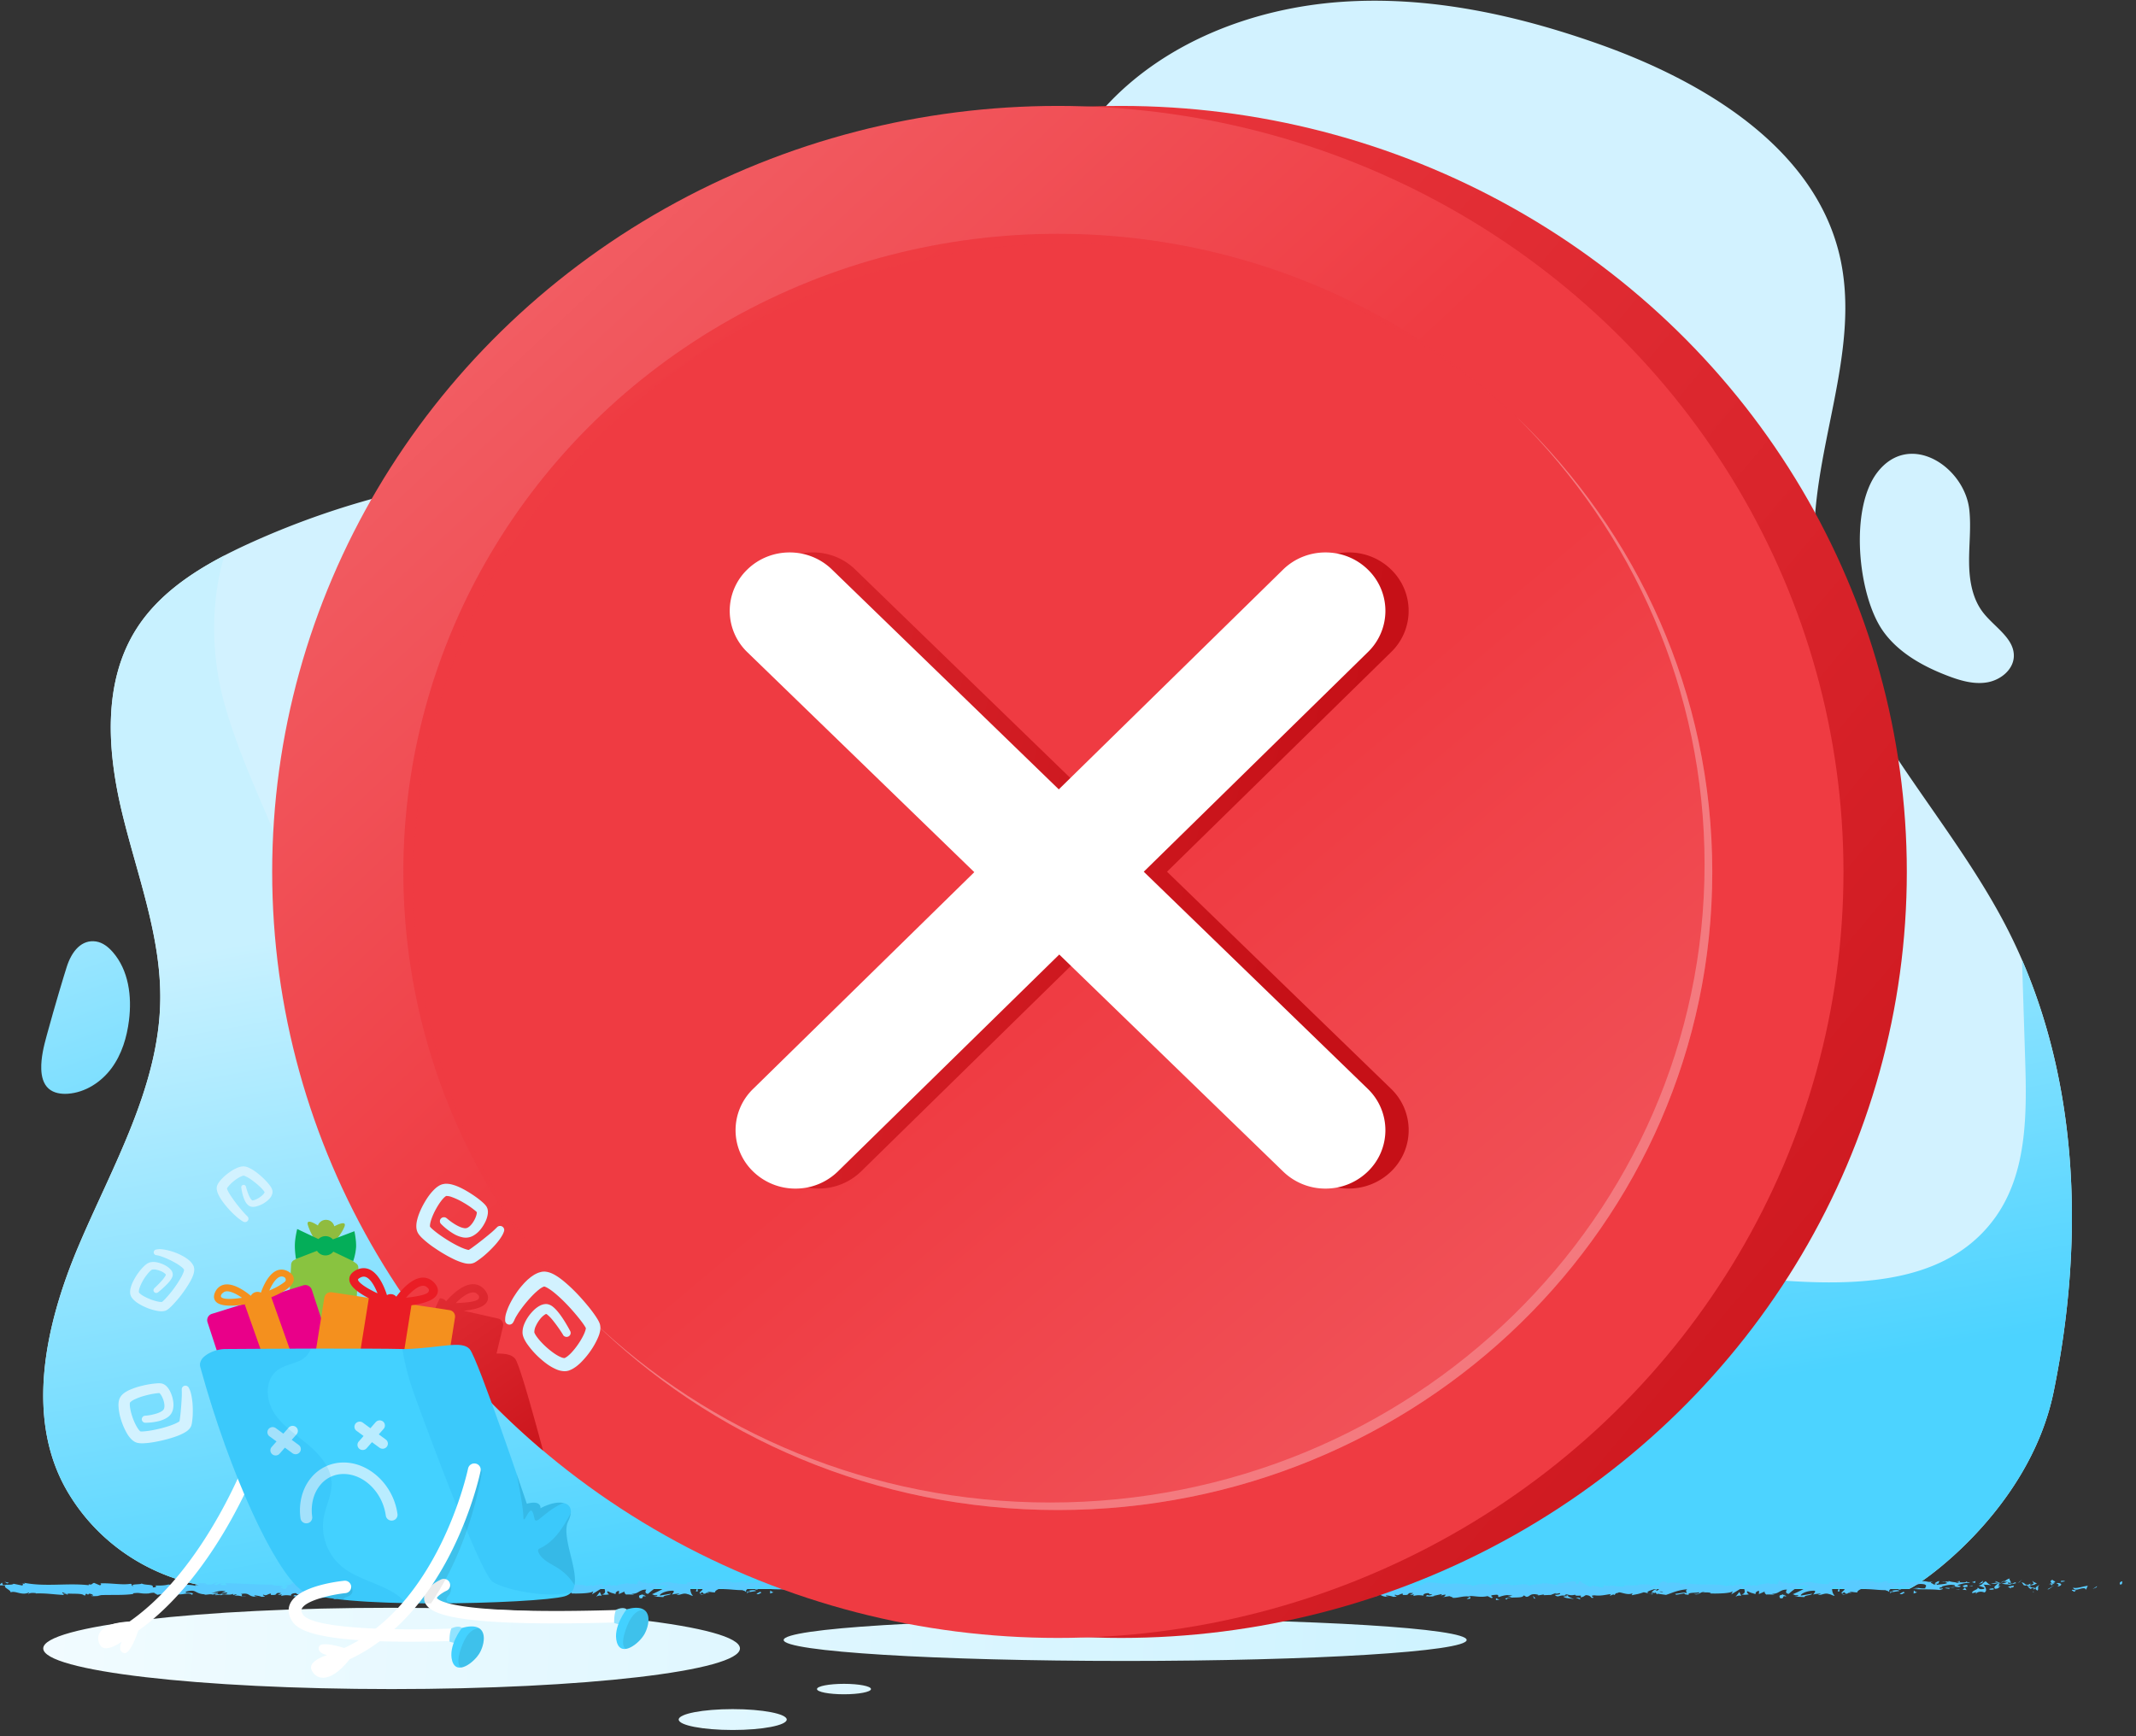 <svg xmlns="http://www.w3.org/2000/svg" xmlns:xlink="http://www.w3.org/1999/xlink" width="139" height="113" viewBox="0 0 139 113">
    <rect x="0" y="0" width="139" height="113" fill="#333333" stroke="none"/>
    <defs>
        <rect id="a" width="202" height="137.461" y=".147" rx="14.735"/>
        <linearGradient id="c" x1="116.027%" x2="-39.524%" y1="50.272%" y2="49.532%">
            <stop offset=".261%" stop-color="#C8F1FF"/>
            <stop offset="99.61%" stop-color="#FFF"/>
        </linearGradient>
        <linearGradient id="d" x1="39.988%" x2="61.463%" y1="27.134%" y2="88.096%">
            <stop offset=".261%" stop-color="#C8F1FF"/>
            <stop offset="99.58%" stop-color="#4CD3FF"/>
        </linearGradient>
        <linearGradient id="e" x1="113.706%" x2="9.057%" y1="101.908%" y2="16.639%">
            <stop offset=".674%" stop-color="#C61017"/>
            <stop offset="100%" stop-color="#EF3B42"/>
        </linearGradient>
        <linearGradient id="f" x1="-11.526%" x2="44.032%" y1="-13.986%" y2="43.794%">
            <stop offset=".674%" stop-color="#F47A7F"/>
            <stop offset="100%" stop-color="#EF3B42"/>
        </linearGradient>
        <linearGradient id="g" x1="95.302%" x2="-4.92%" y1="137.411%" y2="-78.291%">
            <stop offset=".674%" stop-color="#C61017"/>
            <stop offset="100%" stop-color="#EF3B42"/>
        </linearGradient>
        <linearGradient id="h" x1="134.233%" x2="53.533%" y1="147.808%" y2="54.103%">
            <stop offset=".674%" stop-color="#F47A7F"/>
            <stop offset="100%" stop-color="#EF3B42"/>
        </linearGradient>
        <linearGradient id="i" x1="79.793%" x2="120.128%" y1="81.992%" y2="124.663%">
            <stop offset=".674%" stop-color="#F47A7F"/>
            <stop offset="100%" stop-color="#EF3B42"/>
        </linearGradient>
        <linearGradient id="j" x1=".426%" x2="27.905%" y1="-22.965%" y2="15.924%">
            <stop offset=".674%" stop-color="#F47A7F"/>
            <stop offset="100%" stop-color="#EF3B42"/>
        </linearGradient>
        <linearGradient id="k" x1="86.492%" x2="-101.959%" y1="58.578%" y2="13.758%">
            <stop offset=".674%" stop-color="#C61017"/>
            <stop offset="100%" stop-color="#EF3B42"/>
        </linearGradient>
        <linearGradient id="l" x1="5.6%" x2="93.063%" y1="-154.77%" y2="265.723%">
            <stop offset=".261%" stop-color="#C8F1FF"/>
            <stop offset="99.58%" stop-color="#4CD3FF"/>
        </linearGradient>
    </defs>
    <g fill="none" fill-rule="evenodd" transform="translate(-31.722 -12.422)">
        <mask id="b" fill="#fff">
            <use xlink:href="#a"/>
        </mask>
        <g mask="url(#b)">
            <path fill="url(#c)" fill-rule="nonzero" d="M51.355 112.26c0 .376-1.574.68-3.515.68s-3.515-.304-3.515-.68c0-.374 1.574-.678 3.515-.678s3.515.304 3.515.679zm3.726-2.324c-.97 0-1.757.153-1.757.34 0 .188.786.34 1.757.34.97 0 1.757-.152 1.757-.34.001-.187-.787-.34-1.757-.34zm-29.439-4.95c-12.52 0-22.669 1.185-22.669 2.645s10.15 2.646 22.67 2.646c12.519 0 22.668-1.185 22.668-2.645 0-1.461-10.15-2.645-22.669-2.645zm47.737.73c-12.273 0-22.223.612-22.223 1.366 0 .753 9.95 1.365 22.223 1.365s22.222-.612 22.222-1.365c0-.754-9.95-1.366-22.222-1.366z" transform="translate(31.563 12.07)"/>
            <path fill="#D2F2FF" fill-rule="nonzero" d="M36.283 109.775c-3.022-4.814-1.655-11.07.558-16.283 2.213-5.213 5.234-10.347 5.309-15.99.055-4.142-1.498-8.116-2.474-12.149-.975-4.03-1.302-8.552.959-12.059 1.664-2.58 4.486-4.219 7.315-5.51a53.817 53.817 0 0 1 20.032-4.783c7.68-.32 16.162.797 22.347-3.654 6.646-4.781 7.872-14.105 13.416-20.074 3.833-4.126 9.534-6.319 15.229-6.727 5.695-.408 11.402.836 16.77 2.735 6.85 2.423 13.934 6.696 15.65 13.602 1.596 6.43-1.981 13.053-1.584 19.657.542 9.049 8.158 15.953 12.385 24.026 4.84 9.246 5.245 20.238 3.17 30.419-1.616 7.926-9.09 12.85-9.453 12.85H47.317c-4.489 0-8.656-2.275-11-6.007l-.035-.053z"/>
            <path fill="url(#d)" fill-rule="nonzero" d="M131.74 62.82l.205 6.438c.114 3.6.143 7.494-2.014 10.42-4.101 5.555-12.697 4.146-19.68 3.429a56.343 56.343 0 0 0-23.407 2.55c-7 2.322-13.364 7.264-20.753 7.564-33.968 1.373-44.422-21.778-45.26-29.356-.687-6.22-4.399-11.71-6.077-17.748-.847-3.052-.91-6.583.01-9.612-2.247 1.169-4.348 2.639-5.69 4.72-2.26 3.507-1.934 8.027-.958 12.06.975 4.03 2.528 8.007 2.474 12.149-.075 5.643-3.096 10.777-5.31 15.99-2.212 5.214-3.58 11.469-.558 16.282l.033.054c2.344 3.732 6.51 6.006 11 6.006H124.35c.361 0 7.836-4.923 9.452-12.85 1.906-9.343 1.719-19.364-2.062-28.095z" transform="translate(31.563 12.07)"/>
            <g fill="#59CBFF" fill-rule="nonzero">
                <path d="M169.699 115.543c.17.016.109-.176.135-.21-.284.042-.129.26-.135.21zm-1.543.18l.034-.076-.294.192.26-.116zm-1.534.022c.14.326.536-.055.8.063l.043.075.12-.264c-.32.042-.737.214-.962.126h-.001zm-.779-.45c.07.13-.24.11.26.043-.025-.012-.032-.02-.046-.033-.047 0-.108 0-.213-.01z"/>
                <path d="M165.265 115.486l.206-.113c-.043-.076-.226-.092-.158-.147-.21.063-.167.138-.048.26zm-.193.05l.186-.05c-.035-.03-.082-.043-.187.05zm.398-.116l-.293.1c.04.055.044.16.133-.037-.023.096.035.004.16-.063zm.06.03c.115.071.264.117.059.23.391-.046.333-.276-.058-.23zm1.018.472l.157.096.135-.109c-.07.05-.302-.092-.292.013zm-2.561-.645c-.017.071.086.184.104.276l.187-.08c-.095-.05-.277-.09-.291-.196z"/>
                <path d="M164.133 115.462l-.29.122c.26.012.307-.047.29-.122zm.902.39l.371-.256-.444.255h.073zm-1.887-.473l.165-.164-.292.243.127-.079zm-.601.08c.094-.135-.132-.227-.03-.31-.157.025-.29.138-.41.242.128-.054.264-.042.44.067zm-.641-.024c.092-.033.19-.088.293-.15a.916.916 0 0 0-.293.15zm1.666.163c-.03-.04-.084-.15-.292-.2l.146.196c.043.004.095.004.146.004z"/>
                <path d="M163.47 115.41l-.005-.006a8.27 8.27 0 0 1-.288-.01c.037.003.124.006.293.015zM164.476 115.542c-.152.11-.47.226-.163.394.11-.134-.067-.226.163-.394zm-.884.068l.272.045c-.006-.05-.055-.125.02-.18l-.293.134v.001zm-.119.01l.209-.063-.159-.017-.05.08zm-1.154-.248c-.105.084-.218.092-.347.104.138.038.281.06.415.06.02-.06.08-.168-.068-.164z"/>
                <path d="M162.415 115.535c.09.033.185.007.26-.071-.09.02-.185.033-.287.033-.01.03-.012.046.027.038zm-.862-.19c.09.042.187.076.292.11-.084-.064-.26-.16-.292-.11zm1.315.052c-.09.029-.16.075-.233.12.106-.016.205-.037.292-.066a.268.268 0 0 1-.059-.054zm-2.545.747c.019-.1.29-.194.527-.085.23-.077.079-.406-.122-.59-.007.043-.007.082-.245.142.082.056.527.13.327.22-.316.05-.26-.035-.412-.088.131.124-.401.182-.332.364l.277-.065c.004.03-.096.074-.02.102z"/>
                <path d="M161.181 115.598l.098-.02c-.112-.035-.191-.106-.338-.248-.163.088-.198.155-.208.217l.483.026-.035.025zm.538-.117c-.077.134-.313.19-.168.34.287-.01.2-.115.373-.172-.464.034.133-.074-.202-.15.091-.024.173-.032.25-.035a2.075 2.075 0 0 1-.24-.063c.005.003.007.006.01.01h.002v.002c.02.017.026.025.003.017-.002.003-.007.003-.01.003 0 .014-.01.03-.018.048-.134-.028-.022-.037.02-.05.003-.007.006-.015.006-.02l-.001-.004-.465.074c.098.02.22.014.44 0zm2.361.552c-.027-.017-.024-.033-.027-.046-.052.025-.072.042.027.046zM163.858 115.832c.033-.016.062-.057.173-.047.095.031 0 .051.005.084.067-.028.232-.075.025-.126l-.033.014c-.188-.036-.428-.166-.395-.181.053.102.13.19.225.256zm-1.082-.22l-.387.069.197.12-.01-.073c.22.032.171-.06.2-.115zm-2.058-.171l.066-.147-.293.209.227-.062zm-.472 0l.035-.126-.235.077.2.05zm-28.368.816l-.202.035c.097-.012.158-.023.202-.035zm15.935-.768c-.165-.121-.35-.303-.33-.162l.052.14a.453.453 0 0 1 .278.022zm-8.456.406c.026.014.055.03.084.04.07-.047.138-.09.196-.134-.081.032-.178.061-.28.094zm-.043.317l-.292-.09c.066.032.16.064.292.09zm-11.916.126l-.234.144c.366 0 .205-.074.234-.144zm27.614-.886a1.248 1.248 0 0 0-.357-.085c.172.08.31.2.357.085zm-22.823-.012c-.123.026-.176.053-.173.085.13-.027.2-.053.173-.085zm22.053-.046c.025.015.05.02.076.032.11-.028.224-.039.337-.032-.128-.062-.274-.097-.413 0zm-47.996.11c.07-.01.184-.01.294-.013a1.375 1.375 0 0 0-.294.012v.001zm52.443.153c-.04.014-.07.035-.076.067a.114.114 0 0 1 .076-.067zm-.287-.252a1.697 1.697 0 0 0-.24-.041c.038.009.111.024.24.041zm-.126-.05l.164.014c.024-.023.003-.038-.164-.014z"/>
                <path d="M157.99 115.36c.104-.003.2.007.292.017-.036-.01-.05-.02-.042-.026a7.78 7.78 0 0 1-.25.01zm-38.194.789c-.012-.006-.026-.006-.04-.016-.192.064-.11.054.04.016zm24.86.202a.424.424 0 0 1 .38-.072l-.127-.251-.254.323z"/>
                <path d="M129.82 116.28l.268.07c-.325.112-.559.074-.307.17.038-.24 1.046-.024 1.083-.265l.178.05c-.051-.001-.06.012-.11.01.346.115.256-.175.7-.14.155.017.263.053.158.082l.345-.06c.101.005.077.047-.024.042l.526-.02-.004.007c.075-.037.246-.097.329-.122.134.035-.067.026-.033.056l.291-.058c.12.063-.122.122-.323.115.272.24.242-.062.83.079l-.276.03c.178.138.392.088.703.173-.073-.045-.622-.215-.307-.275.09.019.208.028.377-.02.001.085.168.064.377.06l-.016.112c.226-.032.208-.09.34-.142.25.011.304.098.362.173.402.018-.277-.14.2-.16.334.042.568-.004.968-.072.234.038-.041.069.043.101l.208-.09c.05.001.035.03.026.043.174-.035.015-.113.289-.144.075-.124.564.183.904.04.084.033-.04.07-.015.114.466-.094.4-.068.783-.193l.326.075c-.24-.086.067-.186.336-.268-.084-.041-.157-.078-.207-.094l.428-.062c.05.02.008.058-.062.105l.078-.027c.153.042.073.106-.037.17l-.154-.069c-.105.07-.203.146-.182.212a.523.523 0 0 1 .14-.03c-.027.02-.044.035-.032.046.014.012.06-.012.13-.042l.098.127.022-.05.561.079c.401-.128.75-.316 1.387-.367-.158.092-.033.152-.044.262-.174-.117-.492.05-.822.026.172.012.134.064.09.083l.59-.108c-.013.091.124.068.278.105-.115-.177.439-.117.68-.173.014.06-.044.122-.336.108.322.133.417-.21.733-.096-.07.002-.11-.008-.137.023.166-.054.573-.012.477.04l-.071.002c.473.02 1.442.001 1.511-.151a.632.632 0 0 1-.091.212l.844-.508c-.074.13.21.438-.18.512.112.017.252.04.49-.007-.077-.018-.194-.188-.087-.2.288.144.2.078.555.201-.115-.027.014-.231.197-.224-.028.03.014.2-.052.221l.453-.199c-.113.035-.02.17.081.227-.047-.04.392.003.512-.016l-.192-.047c.512.03.506-.282 1.014-.27-.061.042-.153.254.106.277.117-.101.524-.49.974-.57l.086.058.345-.066a7.193 7.193 0 0 1-1.147.603c.191.047.054.07.34.063.102.055-.155.083-.24.086l.669.035c-.03-.12.51-.12.486-.218l-.725.123c-.03-.12.42-.338.892-.317.121.047-.089.212-.08.252.062-.04.45-.079.493-.049l-.2.064c.263.045.43-.159.747-.044.109.008.326.154.344.083-.178-.136-.212-.559-.094-.66.038.01.574.131.698.197.18.106-.27.254-.118.346.007-.033.107-.073.148-.086.114.028-.048.1.203.086.041-.121.507.01.117-.102.244-.034.26.025.546.02-.091-.078.257-.267.501-.301-.015.03.04.071.066.089.5.011.769.066 1.234.066.044.03.269.065.173.116.067-.02.13-.063.272-.064.278.105-.32.016-.108.142.018-.07.372-.097.577-.14-.063-.109-.472-.021-.678.022-.001-.15.357-.307.844-.375.388-.037.168.097.236.076.728.026.62-.262 1.224-.154.24.095.012.19.065.26-.315.035-.484-.06-.698-.058l.263.046c-.1.032-.31.056-.426.028.2.085 1.23.015 1.79.094.1-.032.272-.064.19-.103l-.177.013c-.162-.077.336-.107.11-.142.238-.054.505-.14.841-.096l.063.109c-.007-.033-.219-.065-.314-.033.14-.048.514.147.667.005l-.235-.076c.238-.055.534-.17.832-.136-.136-.107-.068.013-.28-.113.182.157-.76-.007-.466.159-.218-.146-.375-.062-.659-.186.009.035.101.067-.15.05a.344.344 0 0 1-.054.034l-.017-.004.014.005c-.012.005-.012.007.005.002.046.008.09.027.128.055-.125.082-.521.08-.656.123-.147-.018.062-.04-.018-.08l-.2.064c-.02-.08-.393-.134-.046-.18l-.313-.003a1.535 1.535 0 0 0-.596-.03c-.147-.017-.373.09-.245.027l-.492.05-.005-.02c-.486-.01-1.001.133-1.557-.011-.164.02-.333.045-.605.023l-.053-.07c-.21.024-.63-.07-.722.003-.227-.186-1.018-.04-1.389-.073l-.012.092a6.087 6.087 0 0 0-.814.056l.02.079c-.272.064-.7-.056-1.129-.05.03-.03.138-.02.215-.003-.514-.18-1.085.13-1.551 0a.532.532 0 0 1-.282-.002c.01 0 .02-.001.028-.005-.011-.002-.03-.002-.048-.002-.05-.012-.105-.029-.161-.042.05.02.095.036.136.042-.12.003-.24.014-.358.031l-.056-.086-.032.004c-.131-.033-.105.04-.035.105a.938.938 0 0 0-.175.051c-.107-.137-.351.047-.495-.1-.09.072-.67.053-.741.206-.005-.02-.044-.03.028-.031-.15-.018-.297-.034-.43.008l-.063-.109-.323.146c-.198-.066-.28-.105-.083-.188-.473.13-.383.05-.785.177l.02-.07c-.144.003-.373.097-.46.04-.322-.135-1.589-.018-2.414-.143.16.207-.382-.092-.415.068-.049-.05-.163-.076-.03-.12-.421.048-.633-.077-.923.058-.048-.048.09-.07.046-.1-.033.011-.134.042-.177.013-.043-.03.062-.04.128-.063-.43.008-.473.159-.505.301-.217-.067-.327-.058-.484.035-.077-.046-.202-.095.065-.111-.151-.007-.918-.068-.934.045-.047-.03-.21-.008-.25.005-.336-.007-.366-.018-.697-.007l.09.018c-.13.138-.275.031-.542.047l.008-.014c-.611-.1-.263.046-.867-.065l.033.086c-.056.182-.534-.108-.885-.038l.126.05c-.192.063-.535-.25-.727-.273-.042-.016.066-.026.124-.037-.503-.109-.064.112-.44.138-.07-.06.09-.155-.162-.165-.126-.05-.732.195-1.077.08.077.045.151.09-.023.127-.266.016-.722-.176-.962-.03-.033-.012-.046-.024-.048-.035-.204.037-.663.063-.786.142-.19-.295-1.27.142-1.265-.128l-.627.015.017-.028c-.401-.018-.542.048-.683.112-.093-.017-.025-.043-.017-.058-.586-.055-.645-.044-1.136.092l-.052-.087c-.133.052-.847-.138-1.423-.035.005-.01.018-.028.063-.04-.647.104-1.55-.244-1.785.076l-.427.08c.553.024-.082.138.145.192-.218.02-.561-.097-.295-.113l.042.016c.097-.166-.688-.06-.673-.173-1.086.008-2.146-.085-3.163-.09l.118.129-.355-.009c-.094-.03-.125-.101.127-.095-.133-.074-.425.062-.43.091-.497-.054.193-.152.04-.155l-.207.01.046.013c-.167.054-.182.11-.486.104-.192-.026-.099-.08-.174-.085 0-.01-.024-.014-.116-.004l-.448-.011.179.102c-.198.05-.42-.005-.214.11-.304-.18-1.668-.065-1.854-.12-.277.075-.553.073-.891.065.084.021.135.136-.158.123.108-.238-.536-.103-.773-.275.213.113-.832.028-.5.19-.245-.02-.015-.09-.201-.147-.582.093-1.283-.06-2.001-.028-.012.03.11.079-.045.126l-.38-.157c-.143.014-.13.18-.39.07.037.026.092.067-.003.077-1.409-.152-2.878.124-4.308-.161.194.06.064.066-.083.068.096.015-.002.078.016.12l-.599-.118c-.11.118-.641.008-.705.12l.19-.02c-.253.133.353.295.315.465.282-.15.745.223 1.208.008.103.034-.088.055-.033.094.117-.073.258-.088.522-.056l-.03.019c.738-.019 1.055.053 1.885.101l-.061-.084c.177.011.215.037.298.058.204-.127-.501-.006-.314-.147.237.172 1.258.004 1.417.198.273.001-.08-.098.194-.095l.073.053.07-.068c.18.011.27.077.277.121-.043-.005-.125.013-.17.016.233.062.656-.02.737-.001l-.264-.032c.749-.05 1.663.019 2.386-.088l-.055-.04c.553-.073.443.043 1.049.009l-.021.01c.12-.039.283-.06.448-.055-.152.046.29.09.088.143.6-.08.298-.062.692-.21l.092.067c.134-.06.145-.091.448-.109-.248.057.193.1-.084.176.636.143.944-.146 1.235.064.292-.183-.55-.102-.387-.14-.136-.061.24-.137.44-.12.202.006.345.234.856.23-.051 0-.055.013-.105.013.191.047.375-.063.61.014.13-.11.303.006.34-.135l-.467.032c.266-.037.514-.2.952-.12a.904.904 0 0 1-.254.085c.128.042.246-.028.38.014-.04.141-.57.031-.856.139.138.06.538-.103.395.05.206-.195.503.024.85-.123l-.024.084c.055-.014.168-.054.269-.05l-.182.11c.28-.095.539.08.808.03-.563.003-.127-.101-.364-.163.693-.114.398.22 1.174.18-.104.01-.395-.051-.23-.09.148.018.344.05.433.094.514-.018-.08-.087.14-.14.175.103.252-.041.477-.074l.002.087c.585.054.155-.179.684-.113l-.223.119.275-.03-.056.096c.299-.072.393-.053.685-.025-.068-.06.038-.156.298-.16.178.05-.1.082.27.07-.084.054-.175.122-.334.043-.017.027-.082.053-.1.08.191.059.48.013.613.013a.659.659 0 0 1-.145-.019l.535-.119c.084.033.016.059-.049.085.108-.01.182-.049.342-.057-.042.07-.032.14-.256.175l.508-.078c.033.031.26.083.194.108.282.041.692-.135 1.065-.08a.344.344 0 0 1 .138-.035c.352.015.662.101 1.078.006l.236.124c.325-.029-.32-.156.222-.203.385-.041.143.106.279.14.19-.063.522-.19.876-.09-.12.02-.21.003-.32.013zm4.019-.057c-.078.017-.234.073-.29.022.09-.096.157-.05.29-.022zm6.11-.206c-.058.03-.147.014-.25-.017a.707.707 0 0 1 .25.017zm17.02-.596l-.008.004c-.175-.034-.113-.02.008-.004zm.36.037c.037-.011.033-.025.018-.035-.025.02-.105.022-.199.017.027.023.073.037.181.018zm-38.739.033l.07.024c-.158.023-.113 0-.07-.024z"/>
                <path d="M139.296 116.172a.142.142 0 0 1-.06-.084c-.052.028-.052.058.06.084zm12.555.047a.692.692 0 0 1-.251-.079c-.009.039.05.07.252.08zm7.451-.907l-.292.041c.14-.009.191.027.263.05-.007-.035-.061-.088.03-.091zm1.991.573c.055-.018.118-.003.173-.021l-.017-.073c-.235.005-.4.064-.156.094zm-1.84-.262c.02.133.163.086.326.062-.01 0-.018.003-.028 0 .049-.182-.124-.12-.297-.062zm.365.023c.087-.005.178-.008.263-.002.035-.073-.105-.014-.263.002zm-2.006-.164c.09.033.057-.167.106-.115.101-.167-.596.204-.106.115zm1.887.425l-.104-.161-.157.13.26.031zm-1.391-.125l.26.044c-.004-.026.027-.044.069-.056-.16-.005-.336-.037-.33.012zm.329-.007c.117.003.229 0 .292-.026-.063.003-.2.005-.292.026zm.629.108l-.086-.035-.207-.012.293.047zm-3.739-.13l-.282.046c-.028.056.049.088.153.068.068-.038.173-.062.13-.115zm.956.298c-.134-.031-.143-.07-.22-.123l-.013.2.233-.077zm-.925-.029c-.029.056-.41.159-.052.148.028-.056.312-.103.052-.148zm-4.252-.028l.126-.003-.018-.29-.108.293zm-3.75.434c.335.08.08-.202.382-.105.077-.077-.247-.08-.166-.147-.202.082-.308.035-.215.252z"/>
                <path d="M147.772 116.198c.056-.012.117-.03.182-.05a.83.83 0 0 0-.182.05zm-42.236-.768l-.293-.068.19.112.103-.044zm-.378.197l-.084-.208-.21.187c.081-.008.234-.026.294.021zm29.378.881l.025-.05c-.052-.056-.131-.058-.292-.067l.267.117zm-2.984-.055l.089.003-.164-.188.075.185zm-2.48.096c.099.01.217-.035.318-.027-.22.036-.345-.208-.318.027z"/>
            </g>
            <g fill="#59CBFF" fill-rule="nonzero">
                <path d="M94.972 115.543c.164.016.105-.176.131-.21-.278.042-.126.26-.131.21zm-1.503.18l.035-.076-.293.192.258-.116zm-1.503.022c.137.326.525-.055.782.063l.043.075.116-.264c-.313.042-.72.214-.94.126zm-.759-.45c.07.13-.241.11.26.043a.206.206 0 0 1-.047-.033c-.044 0-.107 0-.213-.01z"/>
                <path d="M90.641 115.486l.2-.113c-.04-.076-.22-.092-.154-.147-.205.063-.164.138-.046.26zm-.19.05l.184-.05c-.032-.03-.082-.043-.185.05zm.397-.116l-.293.1c.037.055.042.16.135-.037-.025.096.033.004.158-.063zm.052.03c.112.071.257.117.056.23.384-.046.327-.276-.056-.23zm.994.472l.157.096.135-.109c-.07.05-.303-.092-.292.013zm-2.502-.645c-.016.071.086.184.105.276l.187-.08c-.097-.05-.28-.09-.291-.196h-.001z"/>
                <path d="M89.543 115.462l-.29.122c.26.012.305-.047.29-.122zm.873.39l.363-.256-.435.255h.072zm-1.84-.473l.165-.164-.293.243.128-.079zm-.591.08c.093-.135-.128-.227-.03-.31-.152.025-.281.138-.4.242.127-.054.26-.042.43.067zm-.625-.024c.091-.033.187-.088.293-.15a.886.886 0 0 0-.293.15zm1.635.163c-.028-.04-.084-.15-.293-.2l.145.196c.045.004.098.004.147.004h.001z"/>
                <path d="M88.894 115.41l-.006-.006a8.015 8.015 0 0 1-.287-.01c.038.003.125.006.292.015h.001zM89.879 115.542c-.152.11-.472.226-.164.394.11-.134-.066-.226.164-.394zm-.873.068l.273.045c-.006-.05-.054-.125.02-.18l-.293.134v.001zm-.115.01l.202-.063-.152-.017-.05.08zm-1.128-.248c-.101.084-.212.092-.338.104.134.038.273.06.406.06.018-.06.076-.168-.068-.164z"/>
                <path d="M87.857 115.535c.09.033.186.007.261-.071-.09.02-.186.033-.287.033-.009.03-.01.046.026.038zm-.843-.19c.09.042.189.076.293.11-.085-.064-.262-.16-.292-.11zm1.292.052c-.09.029-.162.075-.235.12.108-.016.21-.037.293-.066a.26.26 0 0 1-.058-.054zm-2.492.747c.018-.1.284-.194.512-.085.226-.077.078-.406-.119-.59-.007.043-.007.082-.238.142.08.056.515.13.32.22-.31.05-.253-.035-.403-.088.129.124-.39.182-.324.364l.27-.065c.005.03-.093.074-.018.102z"/>
                <path d="M86.652 115.598l.096-.02c-.11-.035-.187-.106-.33-.248-.16.088-.193.155-.203.217l.471.026-.035.025zm.524-.117c-.075.134-.305.19-.165.34.281-.01.198-.115.365-.172-.452.034.13-.074-.197-.15.08-.02.162-.032.244-.035a1.882 1.882 0 0 1-.234-.063l.01.01h.002v.002c.02.017.026.025.003.017-.002.003-.007.003-.01.003 0 .014-.009.03-.018.048-.132-.028-.02-.037.02-.05.001-.007.005-.015.005-.02 0 0-.002 0-.002-.004l-.455.074c.098.02.22.014.432 0zM89.268 115.832c.033-.016.06-.057.167-.047.093.031 0 .051.005.084.065-.028.226-.075.024-.126l-.032.014c-.182-.036-.418-.166-.385-.181.05.102.127.19.22.256zm-1.059-.22l-.378.069.193.12-.01-.073c.215.032.168-.06.195-.115zm-2.006-.171l.066-.147-.293.209.227-.062zm-.463 0l.032-.126-.229.077.197.05zm-27.713.816l-.196.035a1.34 1.34 0 0 0 .196-.035zm15.567-.768c-.16-.121-.342-.303-.323-.162l.05.14a.437.437 0 0 1 .273.022zm-8.26.406c.027.014.056.03.085.04a4.71 4.71 0 0 0 .194-.134c-.085.032-.182.061-.279.094zm-.035.317l-.293-.09c.066.032.161.064.293.09zm-11.647.126l-.229.144c.358 0 .2-.074.229-.144zm26.973-.886a1.191 1.191 0 0 0-.349-.085c.168.08.304.2.349.085zm-22.293-.012c-.12.026-.17.053-.167.085.123-.027.193-.053.167-.085zm21.541-.046c.025.015.048.02.073.032.103-.023.204-.04.33-.032-.124-.062-.265-.097-.403 0zm-46.882.11c.071-.01.183-.01.293-.013a1.378 1.378 0 0 0-.293.012v.001zm51.225.153c-.037.014-.067.035-.072.067a.12.12 0 0 1 .072-.067zm-.28-.252a1.683 1.683 0 0 0-.234-.041c.038.009.108.024.235.041zm-.121-.05l.16.014c.022-.023 0-.038-.16-.014z"/>
                <path d="M83.533 115.36c.103-.003.198.007.293.017-.035-.01-.05-.02-.04-.026l-.253.01zm-37.309.789c-.012-.006-.026-.006-.038-.016-.185.064-.105.054.038.016zm24.285.202a.406.406 0 0 1 .37-.072l-.125-.251-.245.323z"/>
                <path d="M56.019 116.28l.261.07c-.317.112-.546.074-.3.17.036-.24 1.022-.024 1.059-.265l.172.05c-.05-.001-.058.012-.106.01.337.115.25-.175.683-.14.15.017.258.053.154.082l.337-.06c.098.005.075.047-.023.042l.514-.02-.003.007a2.53 2.53 0 0 1 .32-.122c.131.035-.064.026-.031.056l.285-.058c.116.063-.12.122-.317.115.266.24.236-.062.81.079l-.27.03c.173.138.384.088.688.173-.071-.045-.61-.215-.299-.275a.715.715 0 0 0 .369-.02c.001.085.164.064.368.06l-.014.112c.22-.032.203-.09.332-.142.246.011.297.098.354.173.392.018-.272-.14.193-.16.327.042.556-.004.948-.072.229.038-.04.069.042.101l.202-.09c.049.001.033.03.025.043.17-.035.013-.113.281-.144.073-.124.551.183.884.04.082.033-.04.07-.014.114.456-.094.392-.068.765-.193l.318.075c-.233-.086.065-.186.327-.268-.083-.041-.154-.078-.203-.094l.418-.062c.05.02.009.058-.06.105l.078-.027c.149.042.07.106-.035.17-.052-.022-.102-.045-.152-.069-.102.07-.2.146-.179.212a.494.494 0 0 1 .138-.03c-.027.02-.045.035-.032.046.015.012.059-.012.127-.042l.094.127.023-.05.547.079c.392-.128.734-.316 1.354-.367-.154.092-.033.152-.041.262-.17-.117-.481.05-.805.026.168.012.131.064.088.083l.574-.108c-.014.091.123.068.273.105-.113-.177.427-.117.661-.173.015.06-.041.122-.327.108.316.133.407-.21.716-.096-.07.002-.108-.008-.135.023.163-.054.561-.012.466.04l-.07.002c.463.02 1.409.001 1.477-.151a.692.692 0 0 1-.088.212l.825-.508c-.073.13.205.438-.178.512.11.017.247.04.477-.007-.074-.018-.187-.188-.084-.2.282.144.196.078.542.201-.112-.027.014-.231.191-.224-.028.03.015.2-.05.221l.443-.199c-.11.035-.02.17.08.227-.047-.04.383.003.501-.016l-.187-.047c.499.03.494-.282.99-.27-.06.042-.147.254.105.277.116-.101.512-.49.95-.57l.084.058.337-.066a6.908 6.908 0 0 1-1.12.603c.188.047.052.07.332.063.1.055-.152.083-.235.086l.652.035c-.028-.12.5-.12.474-.218l-.708.123c-.028-.12.41-.338.872-.317.118.047-.087.212-.077.252.059-.04.44-.079.48-.049l-.195.064c.257.045.42-.159.73-.044.106.008.318.154.336.083-.174-.136-.207-.559-.093-.66.039.01.562.131.682.197.176.106-.264.254-.114.346.007-.033.103-.073.144-.086.113.028-.046.1.197.086.042-.121.497.01.115-.102.239-.034.254.025.533.02-.09-.078.25-.267.49-.301-.015.03.039.071.064.089.487.011.751.066 1.206.066.041.03.262.065.167.116.065-.02.126-.063.266-.064.272.105-.313.016-.107.142.019-.07.364-.097.564-.14-.06-.109-.463-.021-.661.022-.002-.15.348-.307.824-.375.379-.037.164.097.23.076.71.026.605-.262 1.195-.154.234.095.01.19.063.26-.308.035-.472-.06-.681-.058l.256.046a.959.959 0 0 1-.416.028c.196.085 1.201.015 1.749.094.098-.032.265-.064.185-.103l-.174.013c-.159-.077.327-.107.106-.142.233-.054.495-.14.821-.096l.062.109c-.007-.033-.214-.065-.307-.033.136-.048.503.147.652.005l-.23-.076c.235-.055.523-.17.815-.136-.134-.107-.067.013-.275-.113.18.157-.743-.007-.456.159-.212-.146-.366-.062-.643-.186.008.035.098.067-.146.05a.325.325 0 0 1-.054.034l-.017-.004.015.005c-.011.005-.012.007.004.002a.304.304 0 0 1 .125.055c-.122.082-.51.08-.64.123-.145-.018.059-.04-.019-.08l-.196.064c-.02-.08-.385-.134-.043-.18l-.307-.003c-.18-.045-.43-.063-.582-.03-.144-.017-.365.09-.239.027l-.481.05-.005-.02c-.474-.01-.977.133-1.52-.011-.16.02-.325.045-.592.023l-.051-.07c-.206.024-.616-.07-.704.003-.22-.186-.996-.04-1.357-.073l-.013.092a5.81 5.81 0 0 0-.795.056l.018.079c-.265.064-.683-.056-1.102-.05.028-.03.134-.02.21-.003-.503-.18-1.06.13-1.515 0a.508.508 0 0 1-.275-.002.08.08 0 0 0 .028-.005c-.01-.002-.028-.002-.046-.002-.05-.012-.101-.029-.158-.042a.64.64 0 0 0 .133.042 2.897 2.897 0 0 0-.35.031l-.055-.086-.03.004c-.127-.033-.102.04-.034.105a.905.905 0 0 0-.173.051c-.105-.137-.342.047-.483-.1-.088.072-.653.053-.723.206-.005-.02-.043-.03.028-.031-.144-.018-.29-.034-.42.008l-.06-.109-.318.146c-.192-.066-.272-.105-.081-.188-.461.13-.375.05-.766.177l.02-.07c-.141.003-.365.097-.45.04-.314-.135-1.553-.018-2.357-.143.155.207-.375-.092-.407.068-.047-.05-.159-.076-.028-.12-.411.048-.617-.077-.9.058-.047-.048.087-.07.045-.1-.033.011-.13.042-.174.013-.042-.03.06-.04.127-.063-.42.008-.463.159-.493.301-.212-.067-.319-.058-.473.035-.074-.046-.197-.095.063-.111-.146-.007-.896-.068-.91.045-.047-.03-.207-.008-.244.005-.33-.007-.358-.018-.682-.007l.09.018c-.129.138-.27.031-.53.047l.007-.014c-.598-.1-.26.046-.848-.065l.032.086c-.055.182-.523-.108-.864-.038l.122.05c-.188.063-.522-.25-.71-.273-.042-.016.065-.026.121-.037-.49-.109-.063.112-.43.138-.068-.06.086-.155-.16-.165-.122-.05-.714.195-1.051.08.075.045.148.09-.023.127-.26.016-.704-.176-.94-.03-.034-.012-.047-.024-.047-.035-.199.037-.647.063-.768.142-.184-.295-1.239.142-1.235-.128l-.613.015.017-.028c-.392-.018-.531.048-.669.112-.091-.017-.024-.043-.017-.058-.572-.055-.63-.044-1.11.092l-.048-.087c-.13.052-.829-.138-1.391-.035.005-.01.017-.028.061-.04-.632.104-1.512-.244-1.743.076l-.417.08c.54.024-.08.138.141.192-.212.02-.55-.097-.287-.113l.042.016c.096-.166-.67-.06-.655-.173-1.062.008-2.098-.085-3.09-.09l.114.129-.347-.009c-.091-.03-.123-.101.126-.095-.13-.074-.415.062-.421.091-.485-.054.19-.152.041-.155l-.203.01.045.013c-.164.054-.177.11-.476.104-.187-.026-.096-.08-.17-.085 0-.01-.026-.014-.113-.004l-.437-.011.174.102c-.194.05-.411-.005-.209.11-.295-.18-1.63-.065-1.811-.12-.272.075-.539.073-.87.065.082.021.13.136-.155.123.105-.238-.525-.103-.755-.275.207.113-.813.028-.49.19-.238-.02-.015-.09-.196-.147-.568.093-1.252-.06-1.954-.028-.011.03.107.079-.044.126l-.372-.157c-.14.014-.127.18-.381.07.036.026.09.067-.004.077-1.374-.152-2.812.124-4.208-.161.19.06.063.066-.081.068.094.015-.003.078.016.12l-.586-.118c-.105.118-.627.008-.688.12l.186-.02c-.248.133.345.295.308.465.275-.15.727.223 1.18.008.1.034-.085.055-.032.094.115-.073.254-.088.51-.056l-.028.019c.72-.019 1.03.053 1.841.101l-.06-.084c.174.011.21.037.292.058.2-.127-.49-.006-.307-.147.23.172 1.227.004 1.384.198.266.001-.078-.098.19-.095l.07.053.068-.068c.175.011.264.077.27.121-.043-.005-.12.013-.168.016.228.062.643-.02.72-.001l-.256-.032c.732-.05 1.624.019 2.329-.088l-.053-.04c.539-.073.431.043 1.023.009l-.02.01a1.34 1.34 0 0 1 .438-.055c-.149.046.282.09.085.143.586-.08.289-.062.675-.21l.09.067c.13-.06.142-.091.437-.109-.242.057.19.1-.082.176.62.143.92-.146 1.206.064.285-.183-.538-.102-.379-.14-.134-.061.236-.137.43-.12.2.006.337.234.836.23-.05 0-.053.013-.103.013.186.047.365-.063.594.014.128-.11.297.006.333-.135l-.457.032c.259-.037.502-.2.929-.12-.033.029-.162.066-.247.085.124.042.24-.028.37.014-.037.141-.556.031-.835.139.135.06.526-.103.387.05.2-.195.491.024.83-.123l-.022.084c.053-.014.164-.054.262-.05l-.178.11c.274-.095.528.08.79.03-.55.003-.123-.101-.355-.163.677-.114.39.22 1.148.18-.103.01-.385-.051-.226-.09.145.018.336.05.423.094.503-.018-.076-.087.136-.14.17.103.247-.041.466-.074l.002.087c.573.054.151-.179.667-.113l-.218.119.27-.03-.055.096c.292-.072.383-.053.67-.025-.066-.06.038-.156.29-.16.172.05-.096.082.262.07-.081.054-.17.122-.327.043-.016.027-.079.053-.096.08.186.059.468.013.6.013a.64.64 0 0 1-.142-.019l.52-.119c.082.033.018.059-.047.085.106-.01.179-.049.333-.057-.04.07-.03.14-.25.175l.496-.078c.033.031.255.083.19.108.276.041.676-.135 1.04-.08a.321.321 0 0 1 .135-.035c.344.015.647.101 1.054.006l.23.124c.318-.029-.312-.156.217-.203.376-.041.14.106.272.14.186-.063.512-.19.856-.09-.099.02-.19.003-.294.013zm3.926-.057c-.077.017-.227.073-.284.022.086-.096.153-.05.284-.022zm5.967-.206c-.056.03-.144.014-.242-.017a.673.673 0 0 1 .242.017zm16.625-.596c-.003.001-.005.001-.008.004-.17-.034-.11-.02.008-.004zm.352.037c.036-.011.033-.025.019-.035-.026.02-.106.022-.195.017.025.023.072.037.176.018zm-37.84.033l.069.024c-.155.023-.112 0-.068-.024z"/>
                <path d="M65.275 116.172a.142.142 0 0 1-.06-.084c-.048.028-.052.058.06.084zm12.264.047a.696.696 0 0 1-.247-.079c-.009.039.05.07.246.08zm7.286-.907l-.294.041c.143-.009.192.027.266.05-.01-.035-.065-.088.028-.091zm1.94.573c.056-.018.117-.003.172-.021l-.014-.073c-.238.005-.402.064-.158.094zm-1.799-.262c.018.133.16.086.317.062-.01 0-.019.003-.028 0 .047-.182-.121-.12-.289-.062zm.354.023a1.97 1.97 0 0 1 .257-.002c.032-.073-.105-.014-.257.002zm-1.956-.164c.089.033.056-.167.107-.115.1-.167-.596.204-.107.115zm1.841.425l-.1-.161-.157.13.257.031zm-1.361-.125l.253.044c-.003-.026.028-.044.068-.056-.156-.005-.325-.037-.32.012h-.001zm.32-.007c.118.003.227 0 .294-.026-.065.003-.2.005-.293.026zm.624.108l-.086-.035-.207-.012.293.047zm-3.658-.13l-.276.046c-.028.056.046.088.15.068.066-.038.17-.062.126-.115zm.932.298c-.131-.031-.14-.07-.213-.123l-.014.2.227-.077zm-.903-.029c-.028.056-.4.159-.052.148.028-.056.306-.103.052-.148zm-4.154-.028l.123-.003-.017-.29-.106.293zm-3.66.434c.325.08.076-.202.372-.105.076-.077-.24-.08-.162-.147-.2.082-.302.035-.21.252z"/>
                <path d="M73.553 116.198c.06-.013.12-.03.178-.05a.75.75 0 0 0-.178.05zm-41.248-.768l-.293-.068.189.112.104-.044zm-.37.197l-.083-.208-.21.187c.08-.008.233-.026.293.021zm28.694.881l.026-.05c-.053-.056-.13-.058-.292-.067l.266.117zm-2.917-.055l.085.003-.162-.188.077.185zm-2.426.096c.098.01.213-.035.311-.027-.213.036-.337-.208-.31.027z"/>
            </g>
            <g fill-rule="nonzero" transform="translate(49.333 19.269)">
                <ellipse cx="55.349" cy="49.898" fill="url(#e)" rx="51.126" ry="49.852"/>
                <ellipse cx="51.227" cy="49.898" fill="url(#f)" rx="51.126" ry="49.852"/>
                <path fill="url(#g)" d="M17.634 87.209a171.31 171.31 0 0 0-.743-2.686l-.091-.317c-.05-.173-.1-.34-.146-.502l-.086-.287c-.036-.12-.072-.239-.11-.358a22.72 22.72 0 0 0-.234-.724l-.043-.127a6.547 6.547 0 0 0-.081-.223l-.072-.18a1.056 1.056 0 0 0-.112-.217.776.776 0 0 0-.364-.248 1.584 1.584 0 0 0-.347-.074 3.68 3.68 0 0 0-.429-.025h-.075l.423-1.77a.42.42 0 0 0-.322-.506l-2.246-.509c.639-.058 1.322-.21 1.525-.59.083-.153.13-.403-.118-.727a1.079 1.079 0 0 0-.27-.256c-.828-.542-1.857.475-2.276.96a.475.475 0 0 0-.414-.193l-.857 1.922a50.654 50.654 0 0 0 7.582 7.986l-.094-.35zm-4.243-9.886c.053.037.1.082.137.135.059.074.045.17-.008.238-.123.152-.682.235-1.476.261.426-.43 1.008-.855 1.346-.634z"/>
                <ellipse cx="51.227" cy="49.898" fill="url(#h)" rx="42.589" ry="41.528"/>
                <path fill="url(#i)" d="M81.088 20.291c7.56 7.494 12.225 17.773 12.225 29.118 0 22.935-19.067 41.528-42.589 41.528-11.633 0-22.174-4.55-29.862-11.921 7.726 7.659 18.475 12.41 30.363 12.41 23.522 0 42.59-18.592 42.59-41.527.001-11.593-4.873-22.075-12.727-29.608z"/>
                <path fill="url(#j)" d="M9.3 50.543C9.3 27.607 28.367 9.015 51.89 9.015c11.592 0 22.1 4.518 29.78 11.844-7.731-7.707-18.513-12.491-30.442-12.491-23.521 0-42.589 18.592-42.589 41.528 0 11.632 4.907 22.144 12.81 29.684C13.933 72.094 9.3 61.846 9.3 50.543z" opacity=".16" style="mix-blend-mode:multiply"/>
                <path fill="url(#k)" d="M58.332 49.883l14.582-14.29a3.733 3.733 0 0 0 0-5.375c-1.522-1.485-3.991-1.485-5.513 0L52.803 44.524l-14.76-14.307c-1.522-1.485-3.99-1.485-5.513 0a3.733 3.733 0 0 0 0 5.376l14.774 14.32L32.91 64.015a3.733 3.733 0 0 0 0 5.375 3.936 3.936 0 0 0 2.757 1.113 3.94 3.94 0 0 0 2.757-1.113l14.41-14.12 14.568 14.12a3.936 3.936 0 0 0 2.757 1.113 3.94 3.94 0 0 0 2.757-1.113 3.733 3.733 0 0 0 0-5.375L58.332 49.883z"/>
                <path fill="#FFF" d="M68.645 70.507a3.94 3.94 0 0 1-2.757-1.113l-34.87-33.8a3.733 3.733 0 0 1 0-5.375c1.523-1.485 3.991-1.485 5.513 0l34.87 33.8a3.733 3.733 0 0 1 0 5.375 3.94 3.94 0 0 1-2.755 1.113h-.001z"/>
                <path fill="#FFF" d="M34.156 70.507a3.94 3.94 0 0 1-2.758-1.113 3.733 3.733 0 0 1 0-5.375l34.49-33.8c1.523-1.485 3.991-1.485 5.513 0a3.733 3.733 0 0 1 0 5.376l-34.49 33.798a3.938 3.938 0 0 1-2.756 1.114z"/>
            </g>
            <path fill="#89C340" fill-rule="nonzero" d="M50.42 99.287l.248-4.595c.015-.099.07-.187.153-.244l1.825-.993.629.033c.545.39 1.091.78 1.638 1.168a.355.355 0 0 1 .13.264l-.004.058-.244 4.535-4.374-.226z"/>
            <path fill="#90BC3F" fill-rule="nonzero" d="M52.41 92.177a.554.554 0 0 1 .553-.367c.245.01.454.18.514.418l.001.001s.854-.467.657.031c-.133.337-.41.692-.575.901 0 0-1.047.047-1.356-.063a4.262 4.262 0 0 1-.448-.948c-.14-.493.593-.013.654.028"/>
            <path fill="#04AE59" fill-rule="nonzero" d="M50.912 93.375c.019-.447.15-.968.15-.968l1.383.653a.652.652 0 0 1 .94.022l1.4-.533s.128.578.11 1.024a3.54 3.54 0 0 1-.19.924l-1.293-.618a.649.649 0 0 1-.475.246.648.648 0 0 1-.585-.299l-1.37.529c.001 0-.089-.526-.07-.98"/>
            <path fill="#E90089" fill-rule="nonzero" d="M52.495 100.315c-2.757.01-5.364.019-6.55.025h-.02l-.023.003a.813.813 0 0 0-.06.008l-.616-1.88a.43.43 0 0 1 .288-.544l5.937-1.852c.232-.074.48.05.56.28l1.298 3.959-.814.001"/>
            <path fill="#F4901E" fill-rule="nonzero" d="M48.714 100.329l-1.071-3.027 1.707-.533 1.259 3.551-1.895.009"/>
            <path fill="#F4901E" fill-rule="nonzero" d="M45.738 96.48c-.158.307-.081.512.011.628.392.492 1.865.224 2.307.131l.018-.003a.493.493 0 0 0 .896-.237c.462-.156 1.796-.664 1.867-1.266.017-.147-.024-.36-.323-.543a.958.958 0 0 0-.295-.122c-.848-.188-1.347.987-1.518 1.479a.505.505 0 0 0-.368-.028.489.489 0 0 0-.288.236c-.376-.315-1.478-1.134-2.122-.526a.842.842 0 0 0-.185.251zm4.53-.652c-.179.15-.522.376-1.021.582.203-.468.53-.98.87-.907.05.007.12.042.155.08.051.061.07.184-.003.245zm-4.154 1.003c-.041-.053-.01-.187.131-.28.25-.237.803.034 1.226.332-.668.094-1.224.115-1.357-.051v-.001zm14.879 3.463a.894.894 0 0 0-.13-.01c-1.427.01-4.956.022-8.368.031-.073 0-.145.003-.218.003l.55-3.444a.43.43 0 0 1 .492-.351l7.652 1.162a.42.42 0 0 1 .36.48l-.338 2.13z"/>
            <path fill="#FFF" fill-rule="nonzero" d="M55.138 96.02l-.047-.031c.014.011.032.02.047.032"/>
            <path fill="#EA1D25" fill-rule="nonzero" d="M55.178 100.308l.552-3.443 2.778.423-.48 3.01c-.866.001-1.836.007-2.849.01"/>
            <path fill="#EA1D25" fill-rule="nonzero" d="M54.858 95.1c-.357.203-.419.452-.404.623.056.73 1.677 1.398 2.171 1.586l.126.049a.477.477 0 0 0 .707.094l.128-.005c.53-.018 2.286-.134 2.585-.805.07-.158.099-.412-.173-.718a1.077 1.077 0 0 0-.289-.235c-.866-.48-1.814.607-2.198 1.122a.471.471 0 0 0-.292-.162.476.476 0 0 0-.315.06c-.196-.617-.726-1.914-1.693-1.738a1.094 1.094 0 0 0-.353.13m4.738 1.409c-.11.161-.662.284-1.452.368.393-.457.942-.927 1.297-.73.049.03.1.07.147.124.063.07.058.166.008.238m-3.307.082c-.705-.325-1.256-.7-1.271-.891-.002-.028.05-.078.133-.123a.573.573 0 0 1 .177-.066c.393-.073.747.531.96 1.08"/>
            <path fill="#FFF" fill-rule="nonzero" d="M39.937 118.987a.419.419 0 0 1-.349-.182.398.398 0 0 1 .122-.56c5.525-3.515 8.412-11.818 8.44-11.903a.417.417 0 0 1 .524-.255c.218.071.336.3.263.511-.03.087-.754 2.184-2.192 4.76-1.336 2.388-3.56 5.64-6.583 7.563a.425.425 0 0 1-.225.066z"/>
            <path fill="#FFF" fill-rule="nonzero" d="M40.657 118.717s-.472 1.433-.89 1.284c-.418-.148-.13-.732-.13-.732s-1.037.757-1.38.246c-.344-.512-.232-1.485 1.963-1.566.801.07.437.768.437.768z"/>
            <path fill="#43D1FF" fill-rule="nonzero" d="M46.446 100.217c1.843-.013 9.162-.06 11.685.003 2.301-.073 3.626-.579 4.152 0 .526.58 3.722 10.068 3.722 10.068s.89-.29.89.29c1.312-.695 2.414-.403 1.803.848-.613 1.253 1.45 4.403-.233 4.884-1.682.48-15.461.895-17.17-.427-1.708-1.322-4.605-7.452-6.536-14.49-.11-.404.204-.697.547-.89.35-.19.742-.289 1.14-.286z"/>
            <path fill="#000" fill-rule="nonzero" d="M60.991 116.767c-.197-.122-.294-.263-.15-.418.45-.484.14-.941.14-.941l-1.086.65-.2.713c.432.002.865-.002 1.297-.004z" opacity=".08"/>
            <path fill="#0092DB" fill-rule="nonzero" d="M68.698 111.427c.611-1.252-.49-1.543-1.803-.85 0-.579-.89-.29-.89-.29s-3.194-9.488-3.721-10.067c-.526-.579-1.852-.073-4.152 0a99.368 99.368 0 0 0-.23-.005c.161.962.406 1.908.732 2.827.776 2.165 4.3 11.686 5.136 12.312.647.485 3.55 1.134 5.133.694.807-.914-.75-3.514-.205-4.622z" opacity=".12"/>
            <path fill="#000" fill-rule="nonzero" d="M66.896 110.577c0-.579-.891-.29-.891-.29s-.267-.79-.657-1.929c0 0 .433 2.158.433 2.778 0 .617.366-.65.567-.358.201.293.067.8.433.53.269-.196.924-.81 1.613-1.07-.368-.083-.913.029-1.498.34zm1.802.85a1.6 1.6 0 0 0 .166-.528c-.486.908-1.046 1.833-1.982 2.278-.053.024-.11.052-.134.105-.023.05-.007.11.015.16.212.506.796.736 1.265 1.034.44.28.809.658 1.08 1.103.21-1.135-.878-3.196-.41-4.152z" opacity=".08"/>
            <g fill="#B9ECFF" fill-rule="nonzero">
                <path d="M50.957 107.063a.348.348 0 0 1-.206-.068l-1.493-1.099a.327.327 0 0 1-.066-.465.346.346 0 0 1 .478-.066l1.493 1.099a.327.327 0 0 1 .066.466.339.339 0 0 1-.272.133z"/>
                <path d="M49.658 107.143a.342.342 0 0 1-.22-.079.329.329 0 0 1-.04-.469l1.108-1.263a.35.35 0 0 1 .48-.037c.143.119.16.328.039.469l-1.106 1.262a.344.344 0 0 1-.261.117z"/>
            </g>
            <g fill="#B9ECFF" fill-rule="nonzero">
                <path d="M56.622 106.706a.348.348 0 0 1-.206-.068l-1.493-1.098a.327.327 0 0 1-.066-.466.346.346 0 0 1 .478-.064l1.493 1.098a.327.327 0 0 1 .066.466.344.344 0 0 1-.272.133z"/>
                <path d="M55.323 106.788a.342.342 0 0 1-.22-.08.329.329 0 0 1-.038-.469l1.106-1.263a.35.35 0 0 1 .48-.038.33.33 0 0 1 .039.47l-1.106 1.263a.344.344 0 0 1-.261.117z"/>
            </g>
            <path fill="#B9ECFF" fill-rule="nonzero" d="M51.657 111.56a.38.38 0 0 1-.38-.326c-.137-1.014.128-1.994.732-2.688.5-.58 1.221-.923 1.987-.943 1.724-.053 3.334 1.451 3.593 3.356a.376.376 0 0 1-.33.42.382.382 0 0 1-.431-.321c-.206-1.51-1.425-2.707-2.739-2.707a1.928 1.928 0 0 0-1.495.68c-.463.532-.665 1.299-.556 2.104a.376.376 0 0 1-.381.424z"/>
            <path fill="#0092DB" fill-rule="nonzero" d="M54.022 114.418c-.954-.758-1.444-2.03-1.237-3.213.136-.771.542-1.5.516-2.282-.033-1.003-.772-1.849-1.555-2.501-.782-.653-1.672-1.228-2.208-2.085-.535-.858-.578-2.127.237-2.739.452-.338 1.06-.404 1.557-.674.282-.152.522-.44.609-.733-2.343.005-4.587.021-5.496.028a2.378 2.378 0 0 0-1.14.284c-.344.193-.659.486-.547.89 1.93 7.04 4.829 13.17 6.537 14.49.725.56 3.619.81 6.84.872-.946-1.176-2.872-1.353-4.113-2.337z" opacity=".12"/>
            <path fill="#000" fill-rule="nonzero" d="M54.29 116.35c.605-.178.285-.692.285-.692l-2.392.465-.033.106c.496.127 1.148.228 1.907.306.021-.077.088-.144.233-.186z" opacity=".08"/>
            <path fill="#FFF" fill-rule="nonzero" d="M58.37 119.266c-.404 0-.822-.004-1.242-.014-4.983-.101-6.02-.783-6.367-1.287-.351-.512-.277-.93-.152-1.19.529-1.109 3.016-1.426 3.51-1.477a.41.41 0 0 1 .455.358.408.408 0 0 1-.366.446c-1.033.11-2.6.498-2.847 1.014-.021.043-.078.158.089.397.666.971 6.756 1.075 10.867.84a.409.409 0 0 1 .438.38.408.408 0 0 1-.39.427c-.02.004-1.834.106-3.995.106zm9.466-1.193c-2.384 0-4.268-.084-5.627-.254-1.83-.228-2.717-.603-2.869-1.216-.186-.762.872-1.29 1.086-1.39a.42.42 0 0 1 .552.195.4.4 0 0 1-.198.538c-.286.133-.588.361-.627.474.098.159 1.15 1.11 11.915.774a.413.413 0 0 1 .428.391.41.41 0 0 1-.402.417c-1.559.047-2.98.071-4.258.071z"/>
            <path fill="#000" fill-rule="nonzero" d="M58.769 116.764c.331.005.665.007 1 .007a19.216 19.216 0 0 0 1.77-3.29c1.164-2.753 1.51-5.074 1.524-5.173a.405.405 0 0 0-.351-.456.415.415 0 0 0-.47.343c-.011.066-.733 4.781-3.473 8.57z" opacity=".08"/>
            <path fill="#FFF" fill-rule="nonzero" d="M53.981 120.586a.415.415 0 0 1-.38-.243.4.4 0 0 1 .216-.532c6.446-2.734 8.347-11.73 8.365-11.82a.417.417 0 0 1 .488-.319.407.407 0 0 1 .327.476c-.02.097-.496 2.396-1.813 5.082-1.758 3.584-4.192 6.116-7.035 7.323a.445.445 0 0 1-.168.033z"/>
            <path fill="#FFF" fill-rule="nonzero" d="M54.064 119.657s-1.465-.476-1.59-.058c-.124.417.53.535.53.535s-1.24.369-1.018.942c.22.572 1.092 1.058 2.454-.622.418-.673-.376-.797-.376-.797z"/>
            <path fill="#92E3FF" fill-rule="nonzero" d="M61.78 118.368s-.183-.2-.686.03c-.142.329-.122.856-.122.856s.437.196.58 0c.14-.196.228-.886.228-.886z"/>
            <path fill="#43D1FF" fill-rule="nonzero" d="M61.78 118.368s-.92 1.166-.63 2.15c.291.983 1.47.079 1.814-.571.362-.683.556-2.055-1.184-1.58z"/>
            <path fill="#000" fill-rule="nonzero" d="M62.916 118.399c-.337-.005-.755.198-1.09 1.026-.351.87-.349 1.364-.095 1.52.451-.067 1.01-.585 1.23-.998.249-.463.416-1.243-.045-1.548z" opacity=".08"/>
            <path fill="#92E3FF" fill-rule="nonzero" d="M72.494 117.156s-.182-.199-.684.03c-.143.33-.123.856-.123.856s.438.197.58 0c.14-.195.227-.886.227-.886z"/>
            <path fill="#43D1FF" fill-rule="nonzero" d="M72.494 117.156s-.919 1.166-.628 2.15c.29.984 1.468.08 1.813-.571.362-.684.555-2.054-1.185-1.579z"/>
            <path fill="#000" fill-rule="nonzero" d="M73.632 117.187c-.337-.005-.754.199-1.09 1.027-.35.87-.348 1.364-.094 1.519.45-.066 1.01-.584 1.23-.998.246-.464.414-1.244-.045-1.548h-.001z" opacity=".08"/>
            <path fill="url(#l)" fill-rule="nonzero" d="M3.202 67.73c-.196.718-.378 1.452-.358 2.195.013.468.128.972.488 1.282.33.287.803.356 1.242.326 1.14-.08 2.178-.76 2.845-1.665.667-.905.997-2.01 1.134-3.114.195-1.557-.018-3.26-1.064-4.451-.284-.323-.644-.61-1.073-.678-.933-.148-1.591.615-1.92 1.669-.186.584-.741 2.412-1.294 4.436z" transform="translate(31.563 12.07)"/>
            <path fill="#D2F2FF" fill-rule="nonzero" d="M154.244 53.468c.992 1.416 2.594 2.314 4.231 2.938.818.313 1.7.571 2.563.424.865-.147 1.693-.814 1.733-1.67.054-1.183-1.252-1.916-1.988-2.859-.712-.909-.91-2.106-.922-3.251-.014-1.144.136-2.293.016-3.43-.295-2.816-3.883-5.192-5.99-2.452-1.825 2.377-1.265 7.981.357 10.3zM68.365 99.295a9.293 9.293 0 0 0-.653-.927 2.603 2.603 0 0 0-.36-.377c-.055-.05-.125-.073-.103-.063.007.001.013.003.018.001.003 0-.002.004-.002.004-.005.003-.001-.004-.013.005a.205.205 0 0 1-.028.011l-.038.022a1.333 1.333 0 0 0-.334.317 2.16 2.16 0 0 0-.26.428.923.923 0 0 0-.098.396c-.011.03.073.193.173.324.203.276.47.545.748.78.275.23.587.452.864.553a.546.546 0 0 0 .18.037c.006 0 .01 0 .006-.002 0 0-.002 0-.002.002l.015-.009.03-.014c.096-.05.227-.155.345-.273.239-.244.46-.54.647-.845.09-.153.18-.31.243-.463a.843.843 0 0 0 .044-.112c.012-.036.031-.077.035-.107a.49.49 0 0 0 .025-.133c-.002.005.002.01.005.014-.002 0 .003.009-.002-.003-.008-.02-.027-.05-.045-.082a3.56 3.56 0 0 0-.14-.214 8.288 8.288 0 0 0-.339-.44c-.475-.58-1.009-1.15-1.573-1.605a3.207 3.207 0 0 0-.42-.289.987.987 0 0 0-.172-.077l-.026-.008h-.009c-.002-.002.012.002.019 0l-.002.001-.012.005c-.021-.001-.082.032-.136.055-.061.044-.122.073-.187.13l-.097.077-.096.086c-.066.055-.128.12-.192.18-.25.256-.495.54-.717.834-.108.149-.219.297-.31.448-.05.076-.09.148-.133.223-.016.034-.031.068-.05.102-.015.032-.017.05-.033.076l-.064.12a.28.28 0 0 1-.374.113.269.269 0 0 1-.147-.233c-.008-.31.07-.496.14-.704.075-.202.167-.388.266-.572.051-.091.101-.181.156-.27l.172-.261c.118-.171.246-.338.389-.498.07-.08.14-.16.222-.238l.118-.116.133-.11c.083-.075.195-.143.294-.212.125-.065.237-.131.412-.171l.062-.016a.325.325 0 0 1 .071-.012c.055-.003.12-.008.166-.003.046.005.095.011.14.02.043.009.079.018.119.03.147.045.263.103.37.163.21.12.386.251.553.386.658.541 1.197 1.133 1.711 1.767.126.16.25.324.368.498.06.086.118.18.178.28.03.054.06.109.09.178a.992.992 0 0 1 .046.136c.01.052.017.106.02.157.006.196-.032.319-.065.44-.017.065-.04.112-.06.17a4.85 4.85 0 0 1-.377.726 5.485 5.485 0 0 1-.804.998c-.166.152-.34.304-.599.429l-.106.044-.053.02-.074.018a.662.662 0 0 1-.143.018.849.849 0 0 1-.13-.002 1.396 1.396 0 0 1-.416-.1c-.463-.192-.79-.458-1.11-.74a5.485 5.485 0 0 1-.843-.952 2.275 2.275 0 0 1-.174-.301 1.305 1.305 0 0 1-.074-.189.783.783 0 0 1-.037-.243c.002-.295.094-.517.196-.721.105-.204.23-.385.378-.554.151-.169.31-.327.55-.457.032-.016.06-.032.095-.046l.113-.037c.033-.012.088-.017.133-.024.025 0 .045-.004.071-.004a.78.78 0 0 1 .093.01c.218.05.316.143.41.221.18.161.307.327.431.493.243.337.44.678.632 1.035a.258.258 0 0 1-.112.351.271.271 0 0 1-.352-.095l.001-.008zm-26.604-3.031a6.11 6.11 0 0 0 .53-.544c.077-.087.145-.18.202-.281.02-.037.034-.094.027-.068.003.017-.004-.012-.037-.039a.892.892 0 0 0-.257-.168 1.563 1.563 0 0 0-.322-.107.687.687 0 0 0-.279-.008c-.024 0-.118.074-.193.155a3.104 3.104 0 0 0-.42.58c-.116.208-.22.437-.25.628l-.004.063c-.002.021.005.03.003.044-.001.02.009.008.005.015l-.001.003.008.008c.006.005.01.011.013.018.047.055.136.123.232.181.198.116.425.218.654.296.115.035.232.071.344.091.056.013.109.018.157.021.046.003.095 0 .093-.002-.005.001-.014.01-.005.003.012-.008.03-.024.05-.039.04-.035.08-.075.124-.119a7.258 7.258 0 0 0 1.103-1.498c.055-.105.103-.212.135-.307a.564.564 0 0 0 .026-.12l.002-.018c-.002-.002-.002-.003 0-.005l.001.012c.006.007-.005-.005-.005-.007-.001-.015-.033-.049-.056-.079-.038-.032-.067-.068-.112-.1a2.763 2.763 0 0 0-.284-.198 5.777 5.777 0 0 0-.656-.34c-.114-.047-.229-.096-.342-.136a1.91 1.91 0 0 0-.296-.082l-.065-.01a.184.184 0 0 1-.159-.21.187.187 0 0 1 .144-.152c.206-.047.342-.024.49-.008a3.897 3.897 0 0 1 1.206.401c.126.07.253.14.374.236.122.097.247.196.354.396.013.028.024.04.036.082.02.063.031.13.032.197 0 .028-.004.052-.005.079-.01.088-.029.174-.058.257-.05.14-.11.275-.181.404a7.934 7.934 0 0 1-1.231 1.633 2.855 2.855 0 0 1-.161.15 1.27 1.27 0 0 1-.106.081.526.526 0 0 1-.186.083c-.13.032-.218.024-.302.02a2.003 2.003 0 0 1-.236-.034 3.598 3.598 0 0 1-1.201-.488 1.575 1.575 0 0 1-.368-.322l-.043-.061-.021-.031-.019-.042c-.021-.055-.051-.125-.05-.172-.003-.05-.011-.105-.006-.148l.015-.13c.066-.32.199-.565.342-.805.146-.239.311-.46.519-.669.051-.05.11-.103.177-.153.04-.026.065-.049.118-.075.051-.023.106-.05.155-.056.197-.04.357-.012.509.024.15.039.288.094.423.164.133.073.262.152.381.286a.497.497 0 0 1 .136.301c.002.155-.05.22-.087.297-.084.138-.176.24-.271.342-.189.194-.39.377-.603.545a.18.18 0 0 1-.251-.024.17.17 0 0 1 .014-.237l-.005-.004zM60.8 91.713c.226.194.491.382.75.508.129.064.262.112.377.128.09.018.186 0 .263-.052.181-.11.358-.362.465-.608.053-.121.093-.259.096-.35.007-.048-.016-.067.012-.019-.009-.007-.059-.06-.112-.103a5.433 5.433 0 0 0-.755-.521 4.426 4.426 0 0 0-.815-.385.975.975 0 0 0-.317-.055c-.004.006-.007.002-.012.003l-.032.02a.972.972 0 0 0-.123.106c-.18.186-.35.445-.495.704-.145.26-.269.54-.347.806-.036.127-.06.266-.053.339a.19.19 0 0 0 .003.026c0 .003-.001-.005-.005-.011-.007-.01 0-.002 0 0 .015.02.059.07.105.115.2.187.46.38.717.554.26.175.53.341.806.489.27.144.564.283.803.344a.57.57 0 0 0 .115.02c.007.001-.002 0-.01.001-.003.002-.029.007-.05.018l-.015.01.007-.005.02-.01.042-.025c.118-.073.244-.167.367-.26.126-.091.252-.187.375-.285.126-.096.25-.195.371-.295.124-.097.242-.2.36-.297l.164-.148.125-.121.073-.072a.275.275 0 0 1 .382.003.26.26 0 0 1 .065.263 1.335 1.335 0 0 1-.132.295 2.748 2.748 0 0 1-.15.23c-.101.14-.211.275-.328.403a7.307 7.307 0 0 1-.74.71 5.85 5.85 0 0 1-.431.32l-.065.041-.033.02-.018.011-.043.021a.754.754 0 0 1-.304.068 1.303 1.303 0 0 1-.375-.049c-.403-.11-.704-.27-1.017-.435a9.926 9.926 0 0 1-.882-.543 6.282 6.282 0 0 1-.833-.663c-.07-.072-.138-.14-.218-.256-.02-.034-.039-.058-.06-.107a.695.695 0 0 1-.045-.126c-.024-.08-.029-.149-.033-.213-.007-.253.044-.434.094-.617.11-.355.262-.671.437-.977.178-.306.374-.595.66-.872.074-.07.152-.137.258-.203a.992.992 0 0 1 .19-.094c.073-.025.152-.037.23-.05.279-.012.471.053.657.111.36.131.663.303.96.487.295.188.573.38.848.627.07.066.14.127.227.252.024.037.045.089.064.136.02.053.018.079.026.119.014.081.005.136.003.198a1.728 1.728 0 0 1-.179.577c-.084.17-.186.328-.308.477a1.64 1.64 0 0 1-.47.398.992.992 0 0 1-.695.102 1.894 1.894 0 0 1-.55-.213 4.073 4.073 0 0 1-.842-.653.255.255 0 0 1 0-.365.27.27 0 0 1 .362-.011l.013.01v-.001zm-19.625 12.844a3.31 3.31 0 0 0 .795-.162c.121-.042.234-.097.316-.158a.344.344 0 0 0 .087-.093.3.3 0 0 0 .038-.105c.038-.18-.02-.446-.12-.663a1.002 1.002 0 0 0-.174-.275c-.026-.033-.052-.03-.003-.018-.008.002-.075 0-.136.007-.272.03-.542.083-.806.157a3.897 3.897 0 0 0-.753.278.853.853 0 0 0-.23.166c0 .007-.004.005-.008.01l-.007.032a.984.984 0 0 0-.004.143c.014.228.08.493.162.742.085.25.193.5.323.71.063.103.139.2.192.242.011.01.021.016.02.012.001.002-.004-.003-.01-.005-.01-.001 0-.001 0 0a.787.787 0 0 0 .14.004c.246-.011.532-.056.804-.112.275-.057.55-.126.816-.209.26-.082.533-.182.718-.296a.368.368 0 0 0 .083-.06c.005-.004-.002 0-.007.007 0 .003-.013.021-.02.042l-.003.015.002-.009.005-.019.01-.04c.023-.118.038-.256.053-.39.016-.136.03-.274.04-.41.014-.139.023-.278.031-.414.012-.139.015-.276.023-.41l.002-.194-.003-.152-.001-.09a.236.236 0 0 1 .233-.239.245.245 0 0 1 .215.12c.057.098.09.183.115.262.027.081.045.157.061.235.032.151.052.303.069.452.03.302.031.597.018.9-.01.156-.028.312-.051.467l-.014.067-.007.032-.003.018-.014.04a.64.64 0 0 1-.14.233c-.098.105-.18.157-.262.207-.319.186-.609.28-.91.375a8.972 8.972 0 0 1-.897.223c-.305.059-.603.11-.947.12-.09 0-.177.002-.301-.02-.036-.007-.064-.01-.107-.027a.875.875 0 0 1-.272-.156 1.76 1.76 0 0 1-.35-.437 4.324 4.324 0 0 1-.38-.872 3.442 3.442 0 0 1-.174-.948c0-.09.002-.181.023-.288.012-.06.03-.12.053-.176.028-.062.068-.12.108-.175.161-.185.322-.265.474-.346.292-.133.596-.236.91-.307a5.73 5.73 0 0 1 .934-.15c.086-.004.167-.01.305.009.194.047.285.146.357.22.137.157.209.309.271.466a2.1 2.1 0 0 1 .128.485c.024.169.025.346-.023.539a.838.838 0 0 1-.357.5c-.159.108-.32.168-.477.217-.32.09-.622.122-.946.13a.234.234 0 0 1-.243-.223.232.232 0 0 1 .214-.235l.012-.001zm6.553-14.903c.043.175.103.355.17.52.035.082.072.16.115.23a.479.479 0 0 0 .128.141c.007 0 .012.002.015.005.003-.005 0-.005.003-.003.03-.005.063-.01.1-.02.073-.023.147-.056.222-.096.146-.08.29-.185.386-.298a.322.322 0 0 0 .077-.133c0-.003.001-.006-.001 0v.005l-.006-.006-.003-.009-.014-.019c-.009-.014-.014-.026-.028-.042a2.974 2.974 0 0 0-.365-.375 5.71 5.71 0 0 0-.429-.342 2.334 2.334 0 0 0-.44-.255c-.018-.01-.03-.008-.043-.015-.011-.003-.031-.01-.031-.008-.005.002-.005-.003-.012-.001-.008.003-.017.003-.025.003-.065.019-.13.043-.19.074a2.43 2.43 0 0 0-.427.283 2.376 2.376 0 0 0-.36.356c-.021.03-.047.061-.06.087-.008.014-.018.028-.02.036l-.007.014-.002.007c.001-.005.005-.01.005-.014.008-.04 0-.031.007-.008a.485.485 0 0 0 .028.084c.057.134.152.29.251.438a9.658 9.658 0 0 0 .674.88 4.9 4.9 0 0 0 .36.391l.014.015c.09.084.094.223.007.31a.231.231 0 0 1-.277.038 3.032 3.032 0 0 1-.505-.38 6.14 6.14 0 0 1-.812-.893 2.742 2.742 0 0 1-.328-.555 1.117 1.117 0 0 1-.061-.19.598.598 0 0 1-.002-.29l.014-.05.012-.025.026-.05a.642.642 0 0 1 .05-.089c.036-.056.072-.1.109-.15.147-.175.305-.316.473-.447.168-.13.345-.25.552-.347.105-.05.217-.093.36-.12.04-.005.08-.008.12-.01.043-.002.09.007.134.013.049.006.074.02.109.029.031.011.07.022.094.035.2.093.386.21.558.346.165.125.317.261.463.405.146.146.283.293.413.48.016.023.033.054.048.08l.023.042.024.058a.473.473 0 0 1 .02.277.78.78 0 0 1-.206.359c-.24.243-.544.413-.877.49a.996.996 0 0 1-.19.022.873.873 0 0 1-.143-.024.967.967 0 0 1-.116-.058.807.807 0 0 1-.242-.296 1.889 1.889 0 0 1-.119-.294 3.423 3.423 0 0 1-.128-.59.152.152 0 0 1 .133-.17.153.153 0 0 1 .17.114l.002.005z"/>
        </g>
    </g>
</svg>
